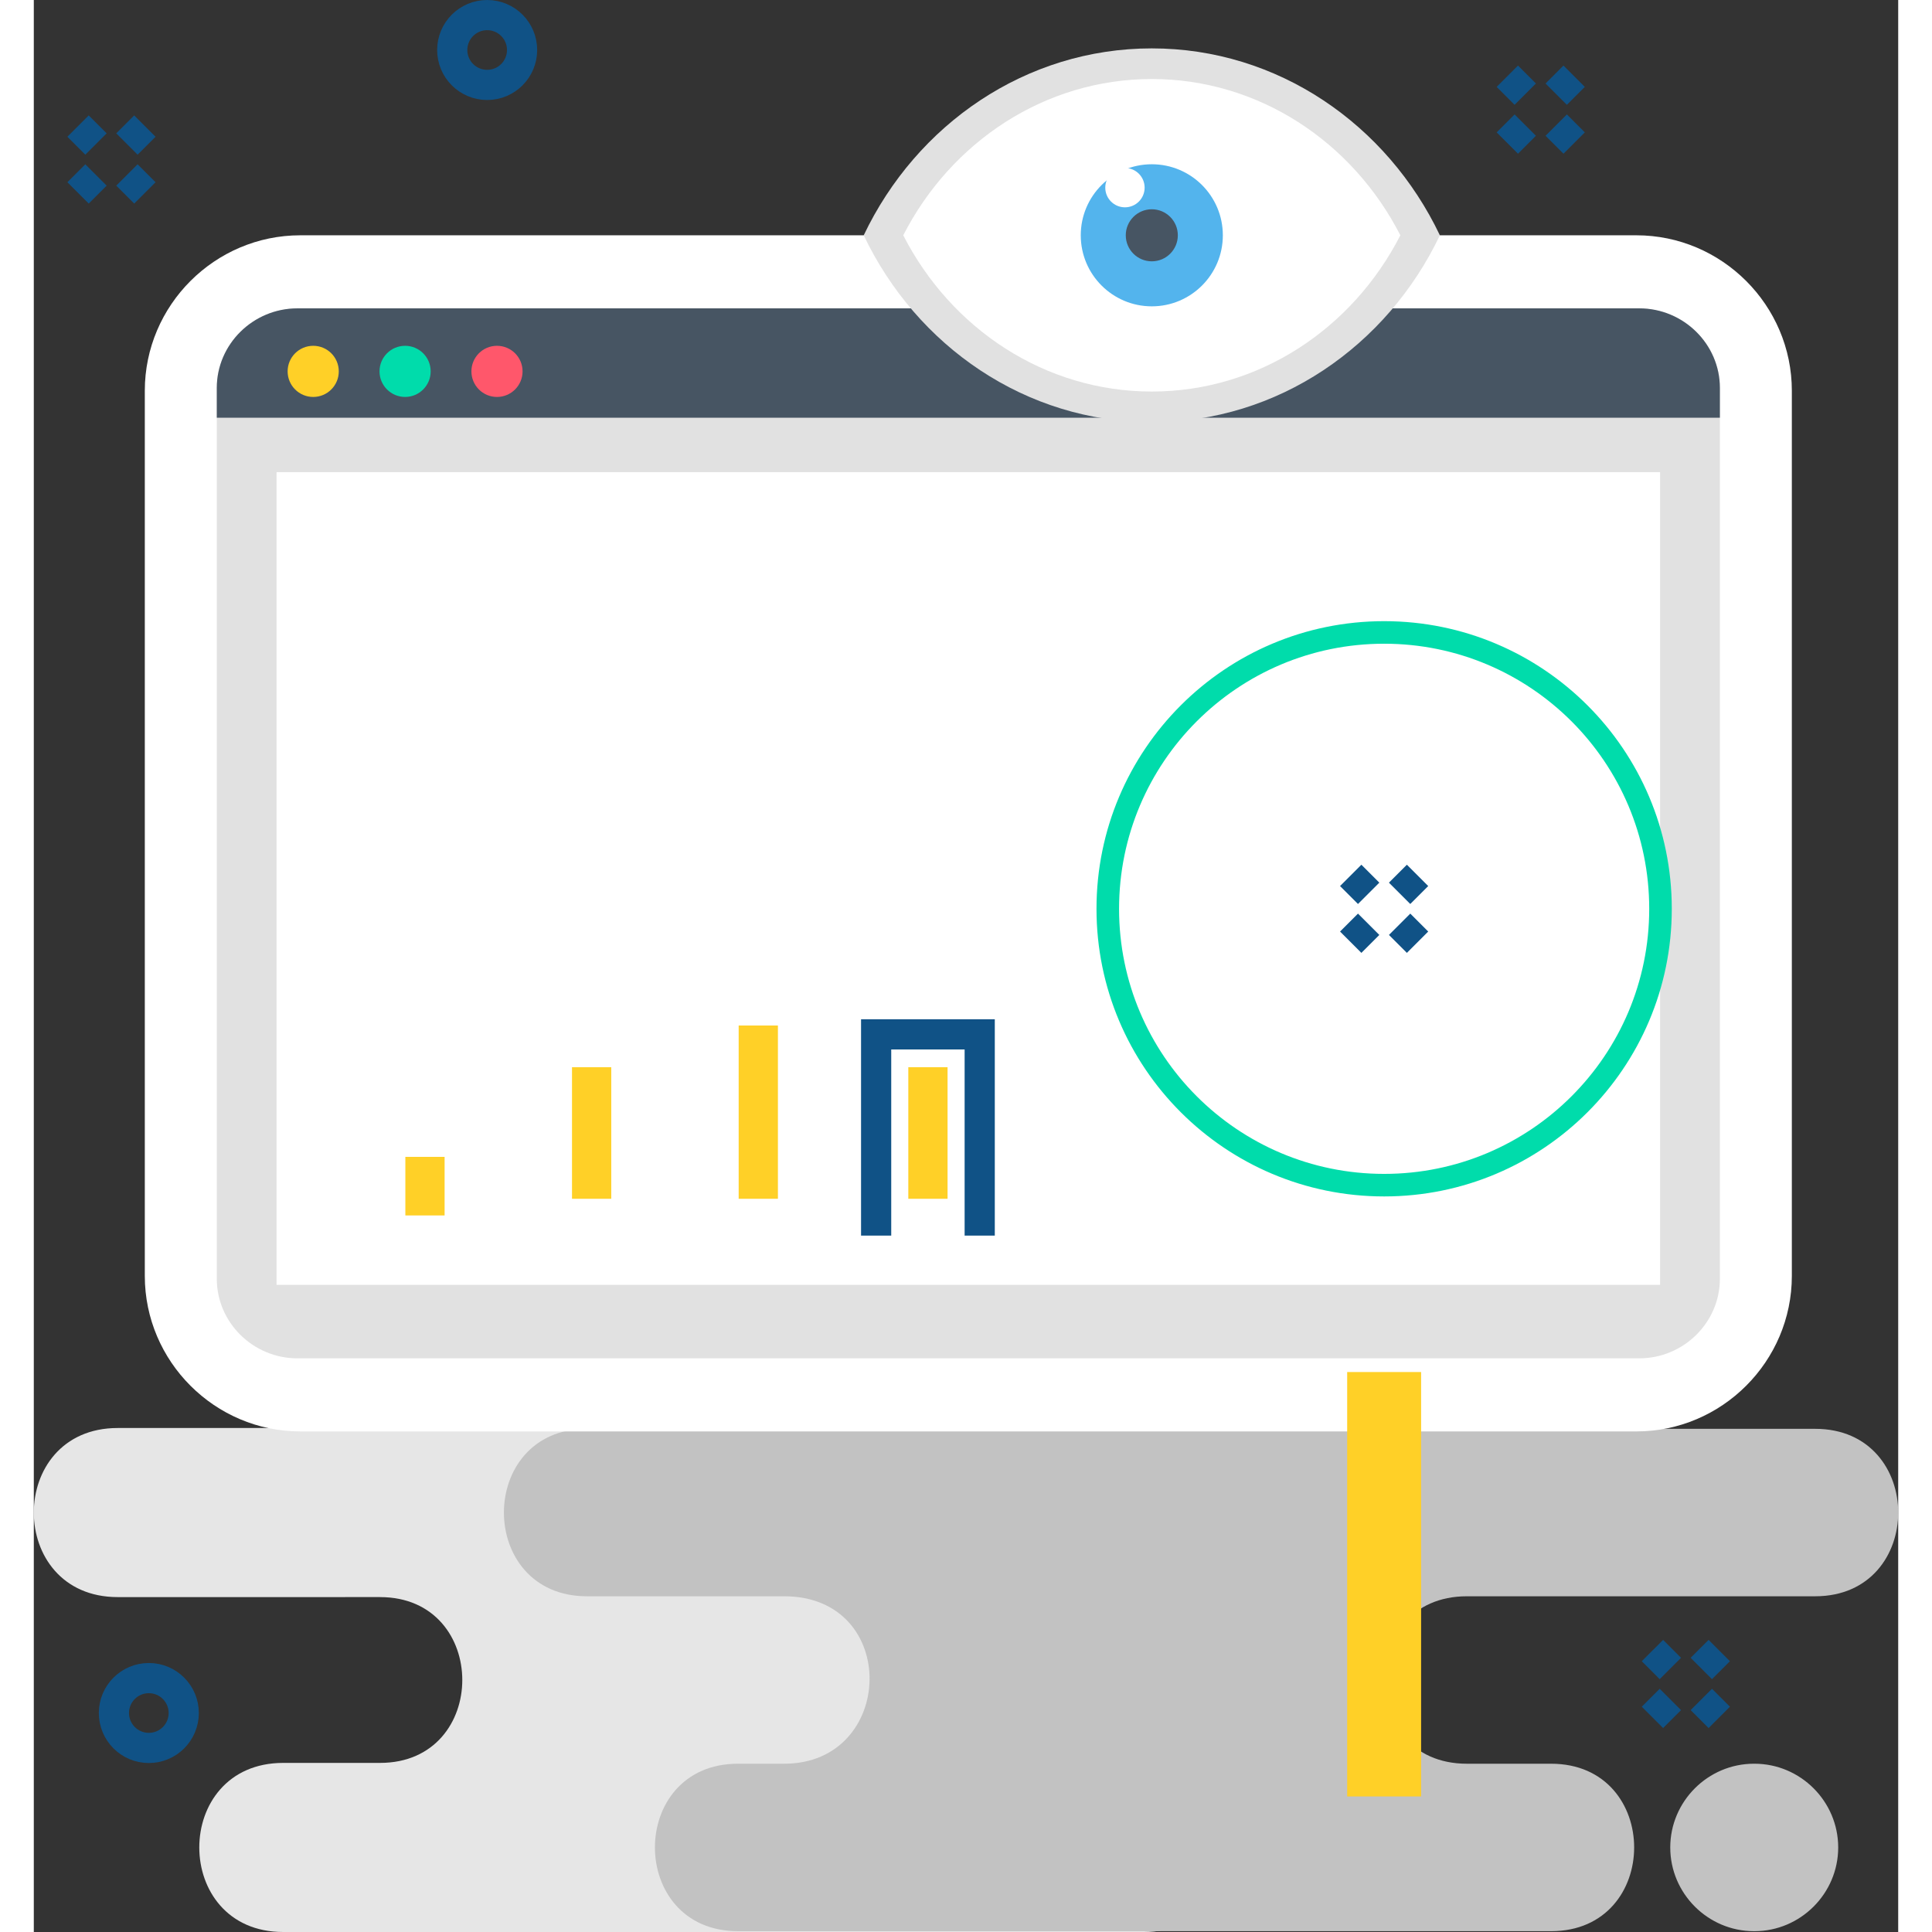 <svg xmlns="http://www.w3.org/2000/svg" version="1.1" xmlns:xlink="http://www.w3.org/1999/xlink" width="512" height="512" x="0" y="0" viewBox="0 0 88966 92192" style="enable-background:new 0 0 512 512" xml:space="preserve" fill-rule="evenodd" class=""><rect x="0" y="0" width="88966" height="92192" fill="#333333" stroke="none"/><g><path fill="#e6e6e6" stroke="#e6e6e6" stroke-width="77.754" d="M11900 84162h4621c5286 0 5286-7990 0-7990H4003c-5285 0-5285-7991 0-7991h12264c5285 0 5285-7990 0-7990h-4405c-5285 0-5285-7991 0-7991h41639c5286 0 5286 7991 0 7991h-2202c-5285 0-5285 7990 0 7990h6005c5285 0 5285 7991 0 7991h-6259c-5286 0-5286 7990 0 7990h1924c5285 0 5285 7991 0 7991H11900c-5286 0-5286-7991 0-7991z" opacity="1" data-original="#e6e6e6" class=""></path><path fill="#c2c2c2" d="M35808 52200h41147c5286 0 5285 7991 0 7991h-4103c-5585 0-6078 7990 612 7990h11539c5285 0 5284 7991 0 7991H68380c-5285 0-5285 7990 0 7990h4022c5286 0 5285 7991 0 7991H33603c-5285 0-5285-7991 0-7991h2205c5320 0 5542-7990 0-7990h-9411c-5285 0-5285-7991 0-7991h6820c5852 181 6545-7990 0-7990h-4167c-5285 0-5285-7991 0-7991zm46300 31962h-24c-2198 0-3995 1798-3995 3995v1c0 2197 1797 3995 3995 3995h24c2197 0 3995-1798 3995-3995v-1c0-2197-1798-3995-3995-3995z" opacity="1" data-original="#c2c2c2" class=""></path><path fill="#ffffff" d="M12717 11228h63755c4080 0 7419 3338 7419 7419v42238c0 4081-3339 7420-7419 7420H12717c-4081 0-7420-3339-7420-7420V18647c0-4081 3339-7419 7420-7419z" opacity="1" data-original="#ffffff" class=""></path><path fill="#e1e1e1" d="M12582 14714h64025c2117 0 3850 1709 3850 3798v42508c0 2089-1733 3798-3850 3798H12582c-2118 0-3850-1709-3850-3798V18512c0-2089 1732-3798 3850-3798z" opacity="1" data-original="#e1e1e1" class=""></path><path fill="#475563" d="M12582 14714h64025c2117 0 3850 1709 3850 3798v1422H8732v-1422c0-2089 1732-3798 3850-3798z" opacity="1" data-original="#475563" class=""></path><path fill="#ffffff" d="M11584 22529h66021v38782H11584z" opacity="1" data-original="#ffffff" class=""></path><path fill="#ffd027" d="M13333 16501c674 0 1220 546 1220 1220s-546 1221-1220 1221-1221-547-1221-1221 547-1220 1221-1220z" opacity="1" data-original="#ffd027"></path><path fill="#00dcab" d="M17718 16501c674 0 1220 546 1220 1220s-546 1221-1220 1221-1221-547-1221-1221 547-1220 1221-1220z" opacity="1" data-original="#00dcab" class=""></path><path fill="#ff576b" d="M22102 16501c675 0 1221 546 1221 1220s-546 1221-1221 1221c-674 0-1220-547-1220-1221s546-1220 1220-1220z" opacity="1" data-original="#ff576b"></path><path fill="#ffd027" d="M62672 65471h3528v20253h-3528z" opacity="1" data-original="#ffd027"></path><path fill="#00dcab" d="M64436 29641c-7581 0-13726 6145-13726 13726 0 7580 6145 13725 13726 13725s13726-6144 13726-13725-6145-13726-13726-13726zm0 1076c6985 0 12649 5664 12649 12650 0 6985-5664 12649-12649 12649-6986 0-12649-5664-12649-12649 0-6986 5663-12650 12649-12650z" opacity="1" data-original="#00dcab" class=""></path><path fill="#ffd027" d="M33635 48936h1873v8268h-1873z" opacity="1" data-original="#ffd027"></path><path fill="#ffd027" d="M25682 50925h1873v6279h-1873z" opacity="1" data-original="#ffd027"></path><path fill="#ffd027" d="M17730 55204h1873v2795h-1873z" opacity="1" data-original="#ffd027"></path><path fill="#ffd027" d="M41730 50925h1873v6279h-1873z" opacity="1" data-original="#ffd027"></path><g fill="none" stroke="#105286" stroke-width="1439.88"><path d="M40195 58960v-9602h4942v9602M62841 41772l856 856m2333-856-856 856m-1477 1477-856 856m2333-856 856 856M70314 3637l856 856m2333-856-856 856m-1477 1477-856 856m2333-856 856 856M2111 6016l856 856m2333-856-856 856M2967 8349l-856 856m2333-856 856 856M21634 720c920 0 1666 746 1666 1666s-746 1666-1666 1666-1667-746-1667-1666 747-1666 1667-1666zM5489 80076c920 0 1666 746 1666 1666 0 921-746 1667-1666 1667s-1666-746-1666-1667c0-920 746-1666 1666-1666zM77239 78762l855 856m2334-856-857 856m-1476 1477-856 856m2332-856 857 856" fill="" opacity="1"></path></g><path fill="#e1e1e1" d="M53349 2309c6018 0 11227 3631 13747 8919-2520 5287-7729 8918-13747 8918-6019 0-11228-3631-13747-8918 2519-5288 7728-8919 13747-8919z" opacity="1" data-original="#e1e1e1" class=""></path><path fill="#ffffff" d="M41488 11228c2290 4471 6767 7456 11861 7456s9571-2985 11861-7456c-2290-4471-6767-7457-11861-7457s-9571 2986-11861 7457z" opacity="1" data-original="#ffffff" class=""></path><path fill="#53b4ed" d="M53349 7838c1872 0 3390 1517 3390 3390 0 1872-1518 3390-3390 3390s-3390-1518-3390-3390c0-1873 1518-3390 3390-3390z" opacity="1" data-original="#53b4ed" class=""></path><path fill="#475563" d="M53349 9986c686 0 1242 556 1242 1242s-556 1242-1242 1242-1242-556-1242-1242 556-1242 1242-1242z" opacity="1" data-original="#475563" class=""></path><path fill="#ffffff" d="M52068 8015c518 0 939 421 939 939 0 519-421 939-939 939-519 0-939-420-939-939 0-518 420-939 939-939z" opacity="1" data-original="#ffffff" class=""></path></g></svg>